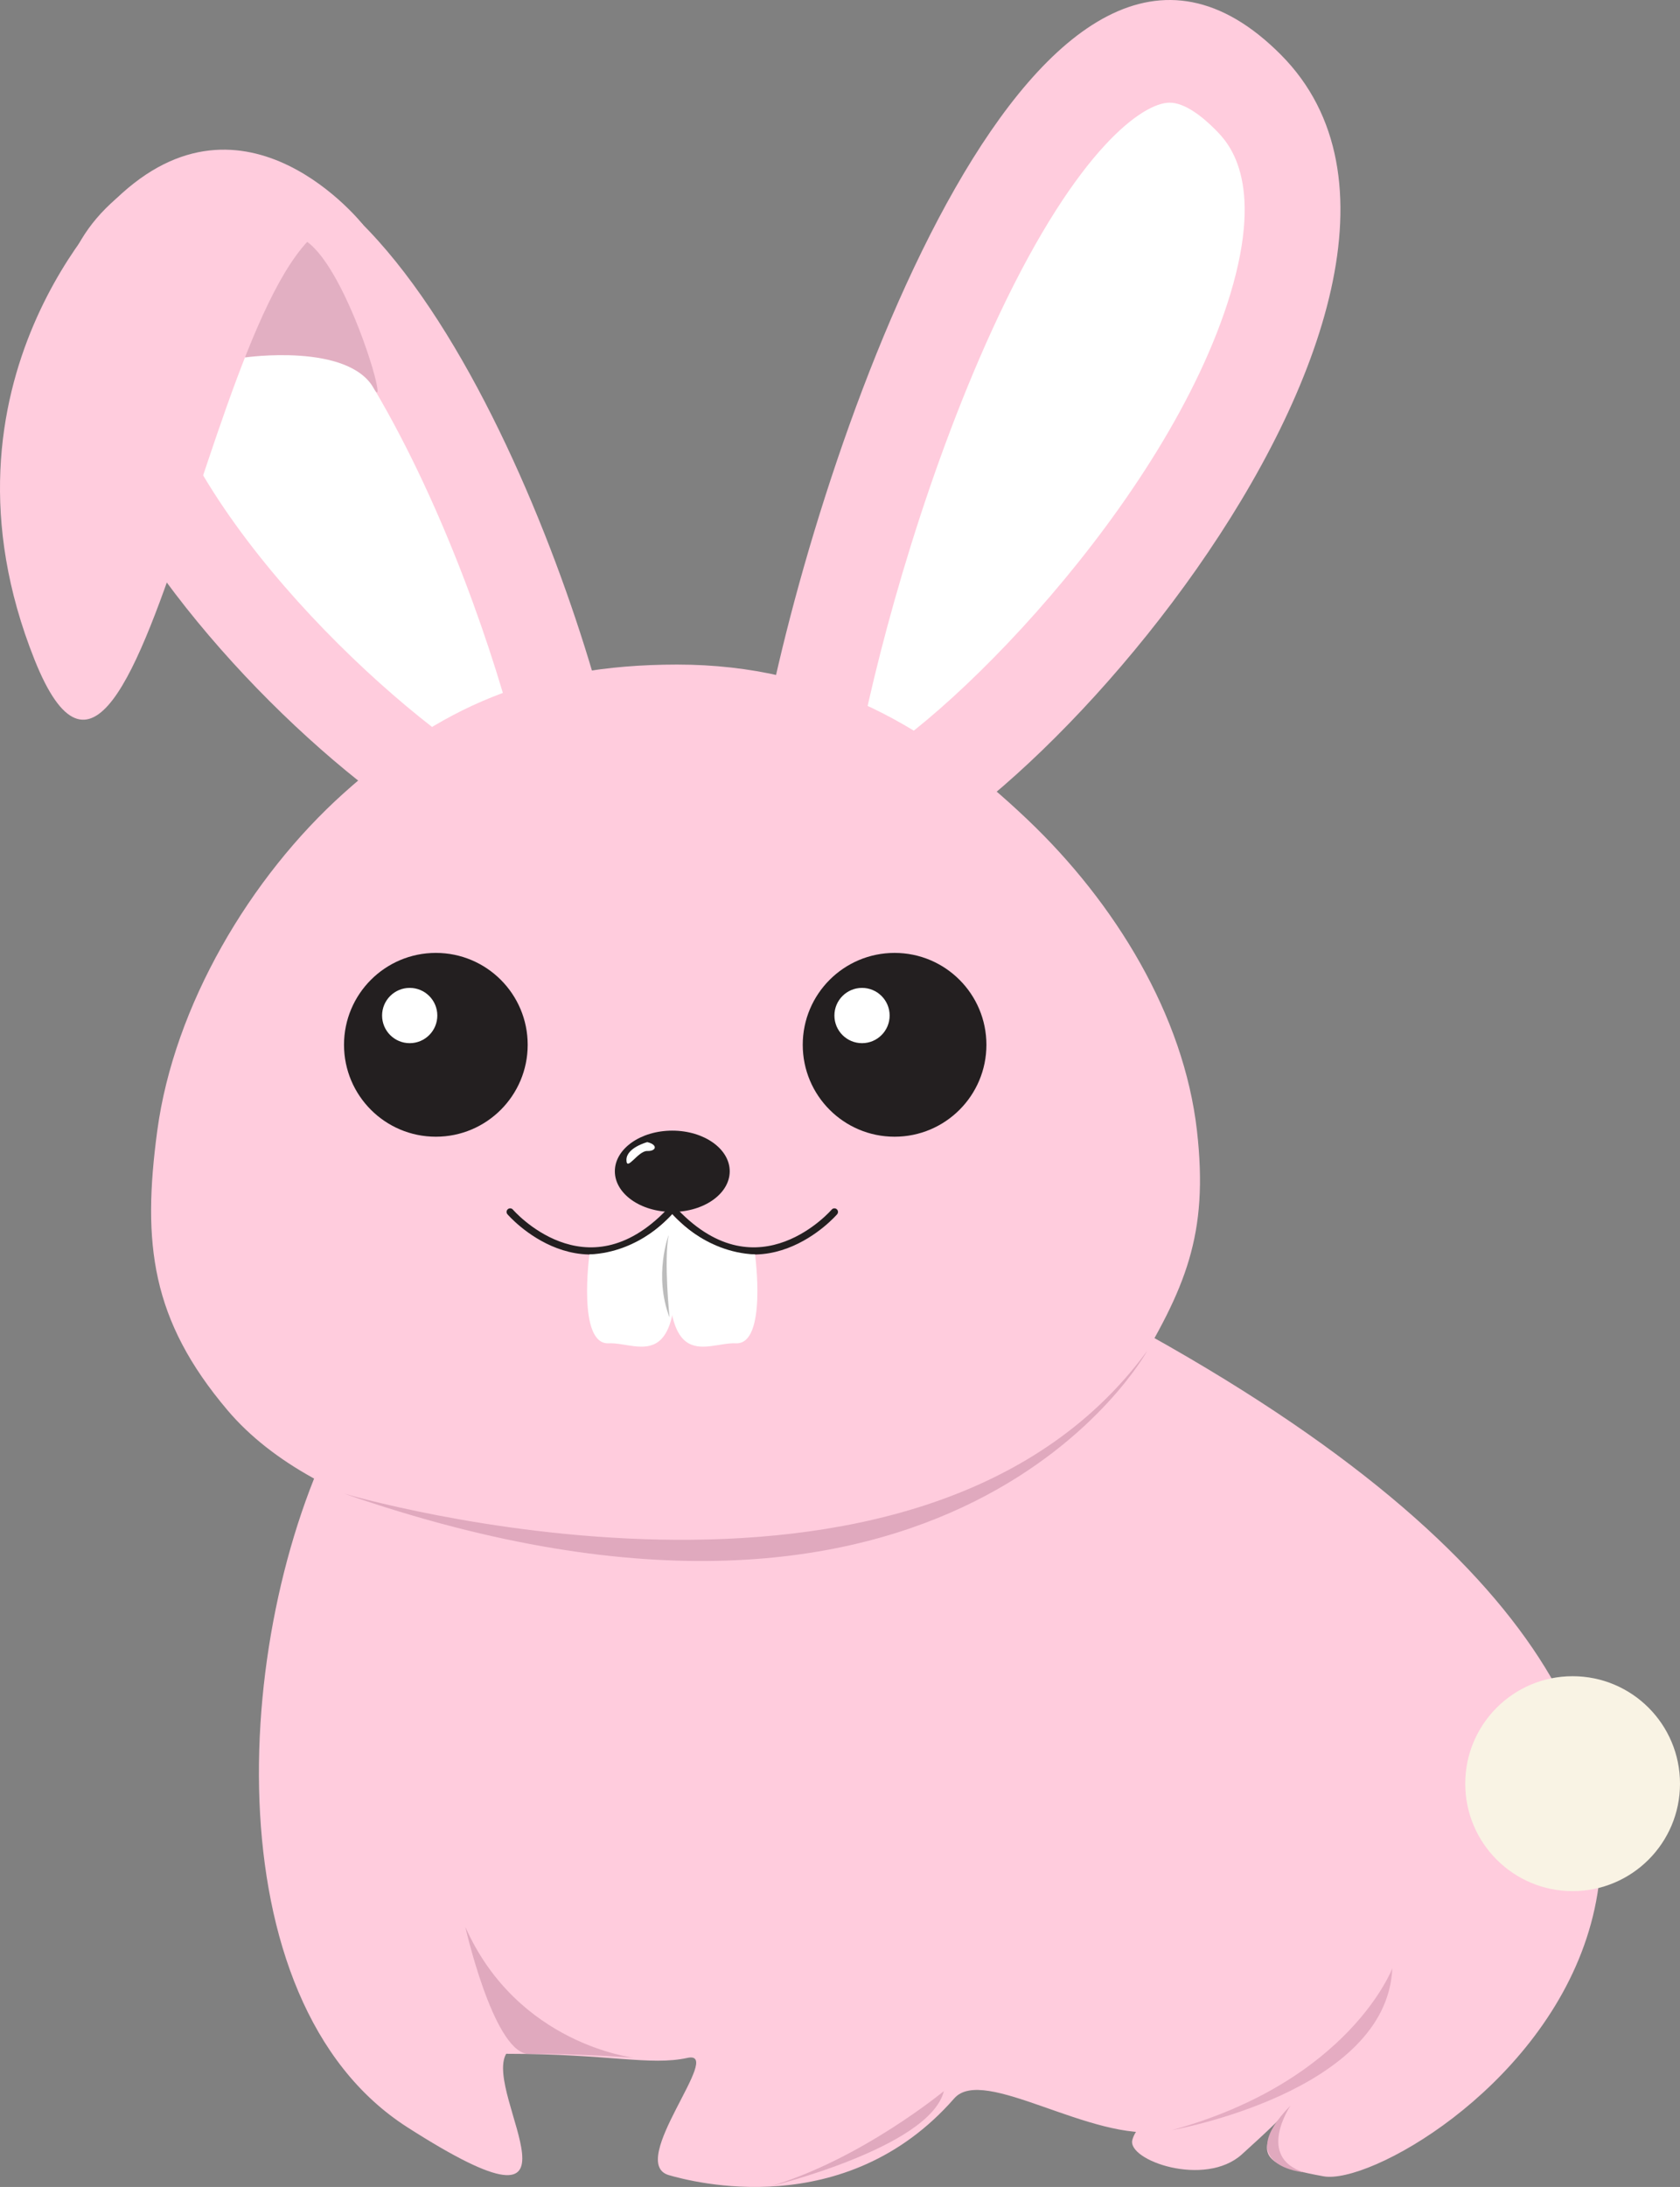 <svg xmlns="http://www.w3.org/2000/svg" viewBox="0 0 423.656 551.08"><rect x="0" y="0" width="423.656" height="551.08" fill="#808080" stroke="none"/><defs><style>.cls-1{fill:#fcd;}.cls-2{fill:#fff;}.cls-3{fill:#231f20;}.cls-4{fill:none;stroke:#231f20;stroke-linecap:round;stroke-linejoin:round;stroke-width:1.808px;}.cls-5{fill:#e2afc2;}.cls-6{fill:#f9f3e4;}.cls-7{fill:#e0a9be;}.cls-8{fill:#bcbcbc;}.cls-9{fill:#e5acc2;}</style></defs><title>rabbit</title><g id="Layer_2" data-name="Layer 2"><g id="Rabbit"><path class="cls-1" d="M295.392,530.153s-8.44,3.887-9.84,9.063,18.326,12.072,27.626,3.647,38.176-34.304,18.225-35.764S295.392,530.153,295.392,530.153Z"/><path class="cls-1" d="M86.41,357.092C58.513,408.594,52.936,504.168,102.71,536.027s19.07-8.222,24.93-18.498c25.979,0,36.234,3.083,45.726,1.028s-15.515,26.423-4.686,29.549c5.753,1.66,44.471,12.066,71.949-19.337,7.405-8.463,34.675,11.186,52.538,8.261,6.608-1.082-3.011.987,3.294-.486,25.618-5.983,37.481-11.026,45.861-25.18-25.628,28.775-31.323,32.964-8.543,37.036S502.424,455.03,289.947,336.519C16.602,184.059,86.41,357.092,86.41,357.092Z"/><path class="cls-1" d="M193.094,182.311C207.734,107.859,262.636-46.921,323.029,13.816s-78.693,215.517-115.295,207.68S193.094,182.311,193.094,182.311Z"/><path class="cls-2" d="M215.635,193.249l1.102-5.608c5.298-26.935,17.574-70.981,35.218-108.31,19.949-42.201,36.408-53.46,42.987-53.46,3.953,0,8.46,3.698,11.544,6.801,3.094,3.11,12.504,12.576,3.768,41.443-15.886,52.481-73.177,110.147-95.448,120.319Z"/><path class="cls-1" d="M154.524,188.697C140.411,127.456,87.486.138,29.268,50.098S105.128,227.376,140.411,220.93,154.524,188.697,154.524,188.697Z"/><path class="cls-2" d="M132.795,197.695l-1.062-4.613c-5.107-22.156-16.941-58.387-33.95-89.093-19.23-34.713-35.097-43.975-41.438-43.975-3.81,0-8.155,3.042-11.128,5.594-2.982,2.558-12.054,10.344-3.633,34.09,15.313,43.17,70.541,90.604,92.01,98.971Z"/><path class="cls-1" d="M301.842,284.904c2.99,26.269-2.833,39.683-16.401,61.997-19.339,31.806-72.198,45.268-115.085,45.268-40.344,0-90.235-9.957-112.975-36.803-19.256-22.732-21.554-42.004-17.719-70.463,4.237-31.443,23.368-63.85,47.09-85.103s47.8-32.336,84-32.336c37.591,0,64.466,16.36,88.37,39.069C281.255,227.561,298.541,255.9,301.842,284.904Z"/><circle class="cls-3" cx="109.912" cy="263.277" r="23.159"/><circle class="cls-3" cx="225.591" cy="263.277" r="23.159"/><circle class="cls-2" cx="103.317" cy="255.899" r="6.964"/><circle class="cls-2" cx="217.382" cy="255.899" r="6.964"/><path class="cls-4" d="M128.651,305.388s19.017,22.116,40.191,0"/><path class="cls-4" d="M210.418,305.388s-19.017,22.116-40.191,0"/><ellipse class="cls-3" cx="169.534" cy="295.146" rx="14.483" ry="10.242"/><path class="cls-5" d="M61.775,90.078s26.064-3.771,32.52,7.827S71.272,11.993,61.775,90.078Z"/><path class="cls-1" d="M29.268,50.098s-48.57,45.947-20.574,116.096S56.249,39.408,91.664,56.766C91.664,56.766,61.841,18.766,29.268,50.098Z"/><circle class="cls-6" cx="396.579" cy="449.46" r="27.078"/><path class="cls-7" d="M117.337,485.541s6.904,30.57,15.458,31.988c10.34,0,17.537.371,27.039.983C159.834,518.511,130.534,515.24,117.337,485.541Z"/><path class="cls-7" d="M86.753,376.359s144.853,42.919,202.565-35.991C289.318,340.367,240.479,429.711,86.753,376.359Z"/><path class="cls-2" d="M148.64,316.099s-3.092,22.773,4.846,22.395,20.381,9.958,16.049-32.531C169.534,305.962,161.6,315.567,148.64,316.099Z"/><path class="cls-2" d="M190.403,316.099s3.092,22.773-4.846,22.395-20.381,9.958-16.049-32.531C169.508,305.962,177.442,315.567,190.403,316.099Z"/><path class="cls-8" d="M168.617,311.189s-3.846,10.173.225,20.782C168.842,331.971,167.373,317.874,168.617,311.189Z"/><path class="cls-2" d="M163.221,287.798s-5.249,1.389-5.249,4.477,2.933-2.316,5.249-2.238S165.965,288.44,163.221,287.798Z"/><path class="cls-9" d="M351.104,495.991s-10.73,28.434-55.595,40.775C295.509,536.767,349.755,527.246,351.104,495.991Z"/><path class="cls-7" d="M194.004,550.993s40.525-9.831,44.016-24.068C238.019,526.924,217.099,544.213,194.004,550.993Z"/><path class="cls-7" d="M325.435,530.578s-8.843,13.033,3.457,16.835C328.893,547.413,310.432,545.81,325.435,530.578Z"/></g></g></svg>